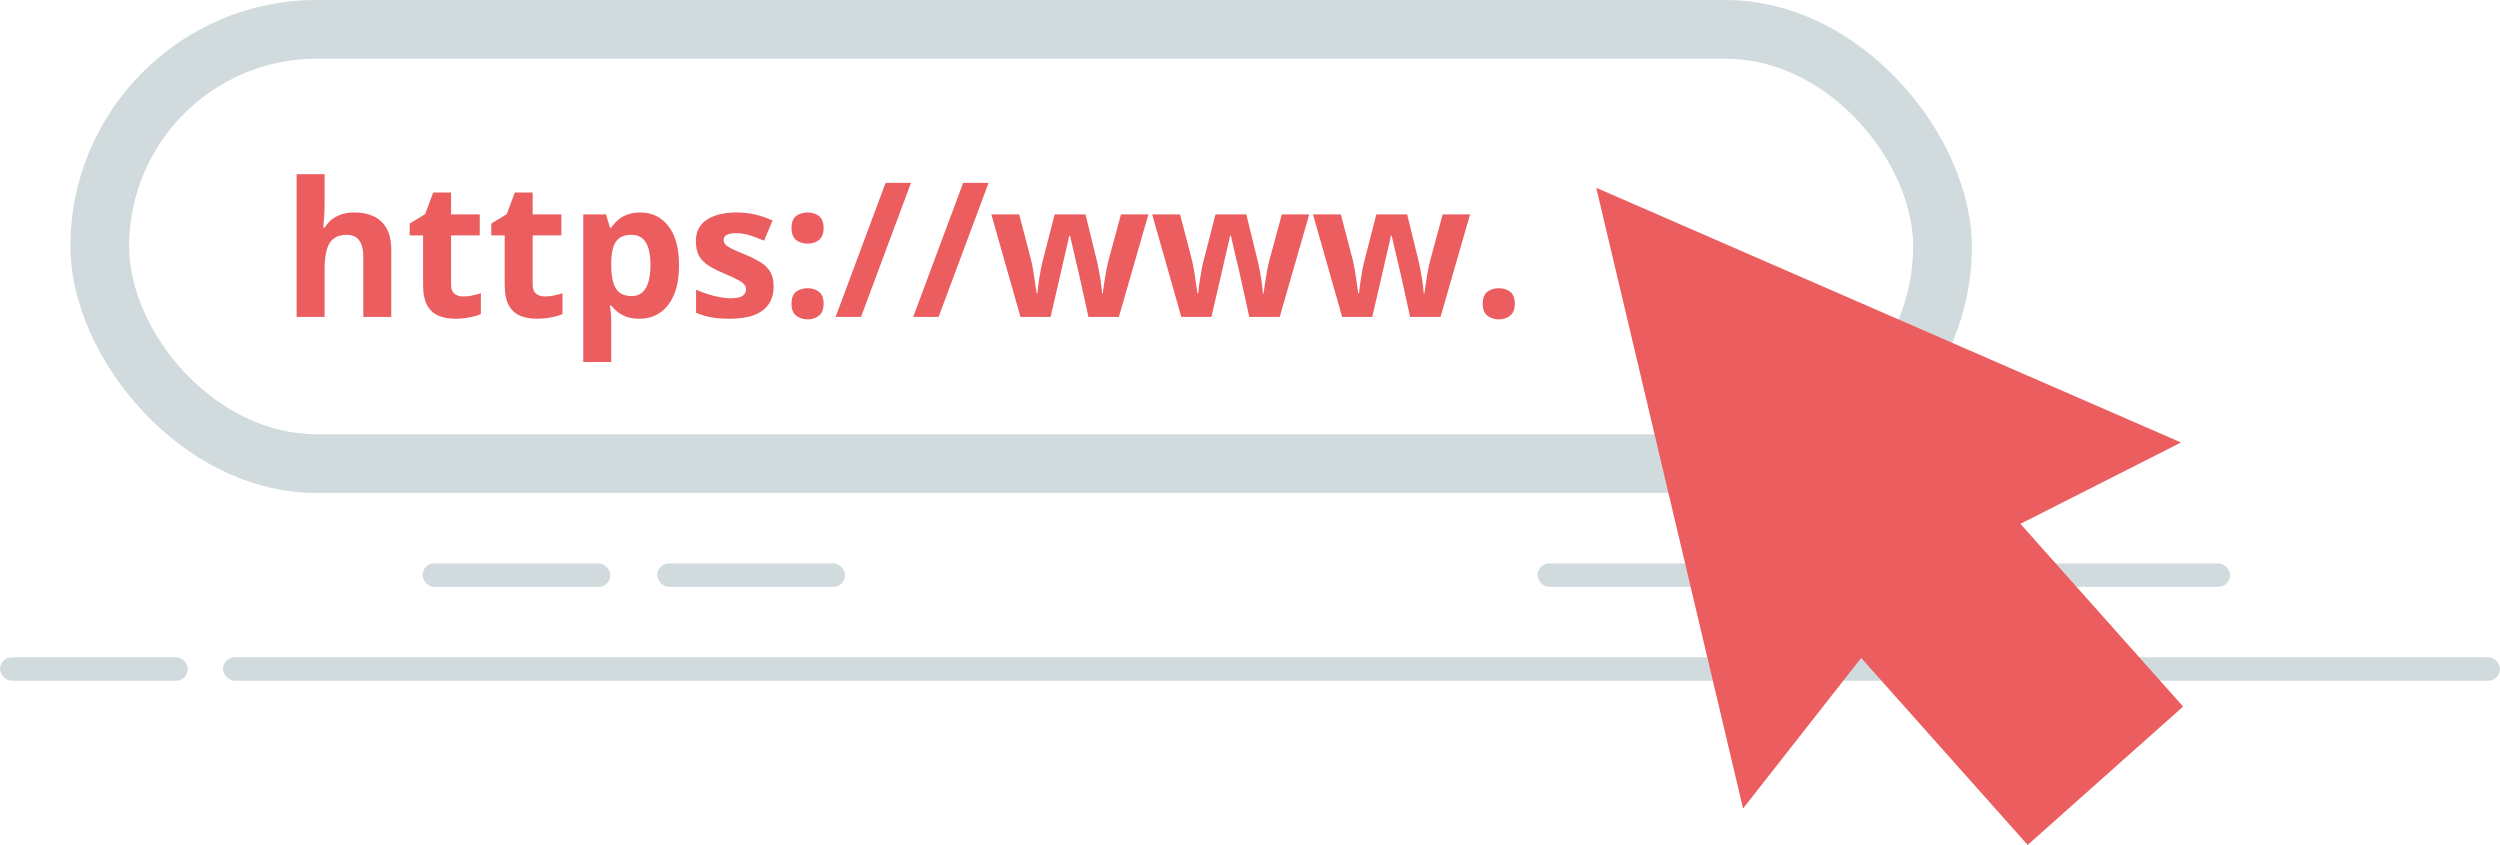 <svg width="213" height="72" viewBox="0 0 213 72" fill="none" xmlns="http://www.w3.org/2000/svg">
<rect x="6" width="162" height="42" rx="21" fill="#D1DBDE"/>
<rect x="11" y="5" width="152" height="32" rx="16" fill="white"/>
<path d="M27.656 14.844V17.32C27.656 17.753 27.641 18.164 27.609 18.555C27.583 18.945 27.562 19.221 27.547 19.383H27.672C27.859 19.081 28.081 18.836 28.336 18.648C28.596 18.461 28.883 18.323 29.195 18.234C29.508 18.146 29.844 18.102 30.203 18.102C30.833 18.102 31.383 18.213 31.852 18.438C32.32 18.656 32.685 19.003 32.945 19.477C33.206 19.945 33.336 20.555 33.336 21.305V27H30.953V21.898C30.953 21.273 30.838 20.802 30.609 20.484C30.38 20.167 30.026 20.008 29.547 20.008C29.068 20.008 28.69 20.12 28.414 20.344C28.138 20.562 27.943 20.888 27.828 21.32C27.713 21.747 27.656 22.271 27.656 22.891V27H25.273V14.844H27.656ZM39.469 25.258C39.729 25.258 39.982 25.232 40.227 25.18C40.477 25.128 40.724 25.062 40.969 24.984V26.758C40.714 26.872 40.396 26.966 40.016 27.039C39.641 27.117 39.229 27.156 38.781 27.156C38.26 27.156 37.792 27.073 37.375 26.906C36.964 26.734 36.638 26.44 36.398 26.023C36.164 25.602 36.047 25.016 36.047 24.266V20.055H34.906V19.047L36.219 18.25L36.906 16.406H38.43V18.266H40.875V20.055H38.43V24.266C38.43 24.599 38.523 24.849 38.711 25.016C38.904 25.177 39.156 25.258 39.469 25.258ZM46.422 25.258C46.682 25.258 46.935 25.232 47.18 25.18C47.43 25.128 47.677 25.062 47.922 24.984V26.758C47.667 26.872 47.349 26.966 46.969 27.039C46.594 27.117 46.182 27.156 45.734 27.156C45.214 27.156 44.745 27.073 44.328 26.906C43.917 26.734 43.591 26.44 43.352 26.023C43.117 25.602 43 25.016 43 24.266V20.055H41.859V19.047L43.172 18.25L43.859 16.406H45.383V18.266H47.828V20.055H45.383V24.266C45.383 24.599 45.477 24.849 45.664 25.016C45.857 25.177 46.109 25.258 46.422 25.258ZM54.555 18.102C55.539 18.102 56.333 18.484 56.938 19.25C57.547 20.016 57.852 21.138 57.852 22.617C57.852 23.607 57.708 24.44 57.422 25.117C57.135 25.789 56.74 26.297 56.234 26.641C55.729 26.984 55.148 27.156 54.492 27.156C54.07 27.156 53.708 27.104 53.406 27C53.104 26.891 52.846 26.753 52.633 26.586C52.419 26.414 52.234 26.232 52.078 26.039H51.953C51.995 26.247 52.026 26.461 52.047 26.68C52.068 26.898 52.078 27.112 52.078 27.32V30.844H49.695V18.266H51.633L51.969 19.398H52.078C52.234 19.164 52.425 18.948 52.648 18.75C52.872 18.552 53.141 18.396 53.453 18.281C53.771 18.162 54.138 18.102 54.555 18.102ZM53.789 20.008C53.372 20.008 53.042 20.094 52.797 20.266C52.552 20.438 52.372 20.695 52.258 21.039C52.148 21.383 52.089 21.818 52.078 22.344V22.602C52.078 23.164 52.13 23.641 52.234 24.031C52.344 24.422 52.523 24.719 52.773 24.922C53.029 25.125 53.378 25.227 53.82 25.227C54.185 25.227 54.484 25.125 54.719 24.922C54.953 24.719 55.128 24.422 55.242 24.031C55.362 23.635 55.422 23.154 55.422 22.586C55.422 21.732 55.289 21.088 55.023 20.656C54.758 20.224 54.346 20.008 53.789 20.008ZM65.914 24.406C65.914 25 65.773 25.503 65.492 25.914C65.216 26.32 64.802 26.63 64.25 26.844C63.698 27.052 63.01 27.156 62.188 27.156C61.578 27.156 61.055 27.117 60.617 27.039C60.185 26.961 59.747 26.831 59.305 26.648V24.68C59.779 24.893 60.286 25.07 60.828 25.211C61.375 25.346 61.854 25.414 62.266 25.414C62.729 25.414 63.06 25.346 63.258 25.211C63.461 25.07 63.562 24.888 63.562 24.664C63.562 24.518 63.521 24.388 63.438 24.273C63.359 24.154 63.188 24.021 62.922 23.875C62.656 23.724 62.24 23.529 61.672 23.289C61.125 23.06 60.675 22.828 60.32 22.594C59.971 22.359 59.711 22.083 59.539 21.766C59.372 21.443 59.289 21.034 59.289 20.539C59.289 19.732 59.602 19.125 60.227 18.719C60.857 18.307 61.698 18.102 62.75 18.102C63.292 18.102 63.807 18.156 64.297 18.266C64.792 18.375 65.299 18.549 65.82 18.789L65.102 20.508C64.669 20.32 64.26 20.167 63.875 20.047C63.495 19.927 63.107 19.867 62.711 19.867C62.362 19.867 62.099 19.914 61.922 20.008C61.745 20.102 61.656 20.245 61.656 20.438C61.656 20.578 61.7 20.703 61.789 20.812C61.883 20.922 62.06 21.044 62.32 21.18C62.586 21.31 62.974 21.479 63.484 21.688C63.979 21.891 64.409 22.104 64.773 22.328C65.138 22.547 65.419 22.82 65.617 23.148C65.815 23.471 65.914 23.891 65.914 24.406ZM67.438 25.883C67.438 25.393 67.57 25.049 67.836 24.852C68.107 24.654 68.432 24.555 68.812 24.555C69.182 24.555 69.5 24.654 69.766 24.852C70.037 25.049 70.172 25.393 70.172 25.883C70.172 26.352 70.037 26.69 69.766 26.898C69.5 27.107 69.182 27.211 68.812 27.211C68.432 27.211 68.107 27.107 67.836 26.898C67.57 26.69 67.438 26.352 67.438 25.883ZM67.438 19.43C67.438 18.94 67.57 18.596 67.836 18.398C68.107 18.201 68.432 18.102 68.812 18.102C69.182 18.102 69.5 18.201 69.766 18.398C70.037 18.596 70.172 18.94 70.172 19.43C70.172 19.904 70.037 20.245 69.766 20.453C69.5 20.656 69.182 20.758 68.812 20.758C68.432 20.758 68.107 20.656 67.836 20.453C67.57 20.245 67.438 19.904 67.438 19.43ZM77.617 15.578L73.359 27H71.195L75.453 15.578H77.617ZM84.227 15.578L79.969 27H77.805L82.062 15.578H84.227ZM92.734 27L92.062 23.945C92.026 23.763 91.966 23.495 91.883 23.141C91.799 22.781 91.708 22.398 91.609 21.992C91.516 21.581 91.427 21.201 91.344 20.852C91.266 20.503 91.208 20.247 91.172 20.086H91.102C91.065 20.247 91.008 20.503 90.93 20.852C90.852 21.201 90.763 21.581 90.664 21.992C90.57 22.404 90.482 22.792 90.398 23.156C90.315 23.516 90.253 23.789 90.211 23.977L89.508 27H86.945L84.461 18.266H86.836L87.844 22.133C87.912 22.404 87.977 22.727 88.039 23.102C88.102 23.471 88.156 23.831 88.203 24.18C88.255 24.523 88.294 24.797 88.32 25H88.383C88.393 24.849 88.414 24.648 88.445 24.398C88.482 24.148 88.521 23.891 88.562 23.625C88.609 23.354 88.651 23.112 88.688 22.898C88.729 22.68 88.76 22.531 88.781 22.453L89.859 18.266H92.484L93.508 22.453C93.544 22.604 93.591 22.844 93.648 23.172C93.711 23.5 93.766 23.838 93.812 24.188C93.859 24.531 93.885 24.802 93.891 25H93.953C93.974 24.823 94.01 24.56 94.062 24.211C94.115 23.862 94.174 23.497 94.242 23.117C94.315 22.732 94.388 22.404 94.461 22.133L95.508 18.266H97.844L95.328 27H92.734ZM106.438 27L105.766 23.945C105.729 23.763 105.669 23.495 105.586 23.141C105.503 22.781 105.411 22.398 105.312 21.992C105.219 21.581 105.13 21.201 105.047 20.852C104.969 20.503 104.911 20.247 104.875 20.086H104.805C104.768 20.247 104.711 20.503 104.633 20.852C104.555 21.201 104.466 21.581 104.367 21.992C104.273 22.404 104.185 22.792 104.102 23.156C104.018 23.516 103.956 23.789 103.914 23.977L103.211 27H100.648L98.164 18.266H100.539L101.547 22.133C101.615 22.404 101.68 22.727 101.742 23.102C101.805 23.471 101.859 23.831 101.906 24.18C101.958 24.523 101.997 24.797 102.023 25H102.086C102.096 24.849 102.117 24.648 102.148 24.398C102.185 24.148 102.224 23.891 102.266 23.625C102.312 23.354 102.354 23.112 102.391 22.898C102.432 22.68 102.464 22.531 102.484 22.453L103.562 18.266H106.188L107.211 22.453C107.247 22.604 107.294 22.844 107.352 23.172C107.414 23.5 107.469 23.838 107.516 24.188C107.562 24.531 107.589 24.802 107.594 25H107.656C107.677 24.823 107.714 24.56 107.766 24.211C107.818 23.862 107.878 23.497 107.945 23.117C108.018 22.732 108.091 22.404 108.164 22.133L109.211 18.266H111.547L109.031 27H106.438ZM120.141 27L119.469 23.945C119.432 23.763 119.372 23.495 119.289 23.141C119.206 22.781 119.115 22.398 119.016 21.992C118.922 21.581 118.833 21.201 118.75 20.852C118.672 20.503 118.615 20.247 118.578 20.086H118.508C118.471 20.247 118.414 20.503 118.336 20.852C118.258 21.201 118.169 21.581 118.07 21.992C117.977 22.404 117.888 22.792 117.805 23.156C117.721 23.516 117.659 23.789 117.617 23.977L116.914 27H114.352L111.867 18.266H114.242L115.25 22.133C115.318 22.404 115.383 22.727 115.445 23.102C115.508 23.471 115.562 23.831 115.609 24.18C115.661 24.523 115.701 24.797 115.727 25H115.789C115.799 24.849 115.82 24.648 115.852 24.398C115.888 24.148 115.927 23.891 115.969 23.625C116.016 23.354 116.057 23.112 116.094 22.898C116.135 22.68 116.167 22.531 116.188 22.453L117.266 18.266H119.891L120.914 22.453C120.951 22.604 120.997 22.844 121.055 23.172C121.117 23.5 121.172 23.838 121.219 24.188C121.266 24.531 121.292 24.802 121.297 25H121.359C121.38 24.823 121.417 24.56 121.469 24.211C121.521 23.862 121.581 23.497 121.648 23.117C121.721 22.732 121.794 22.404 121.867 22.133L122.914 18.266H125.25L122.734 27H120.141ZM126.328 25.883C126.328 25.393 126.461 25.049 126.727 24.852C126.997 24.654 127.323 24.555 127.703 24.555C128.073 24.555 128.391 24.654 128.656 24.852C128.927 25.049 129.062 25.393 129.062 25.883C129.062 26.352 128.927 26.69 128.656 26.898C128.391 27.107 128.073 27.211 127.703 27.211C127.323 27.211 126.997 27.107 126.727 26.898C126.461 26.69 126.328 26.352 126.328 25.883Z" fill="#EB5D5E"/>
<rect x="36" y="48" width="16" height="2" rx="1" fill="#D1DBDE"/>
<rect x="56" y="48" width="16" height="2" rx="1" fill="#D1DBDE"/>
<rect x="131" y="48" width="16" height="2" rx="1" fill="#D1DBDE"/>
<rect x="151" y="48" width="16" height="2" rx="1" fill="#D1DBDE"/>
<rect x="174" y="48" width="16" height="2" rx="1" fill="#D1DBDE"/>
<rect y="56" width="16" height="2" rx="1" fill="#D1DBDE"/>
<rect x="19" y="56" width="194" height="2" rx="1" fill="#D1DBDE"/>
<g filter="url(#filter0_d_2133_18400)">
<path fill-rule="evenodd" clip-rule="evenodd" d="M183.821 36.7L134 15L146.51 67.882L156.572 55.056L170.757 70.988L184 59.198L170.14 43.63L183.821 36.7Z" fill="#EB5D5E"/>
</g>
<defs>
<filter id="filter0_d_2133_18400" x="134" y="15" width="52" height="56.988" filterUnits="userSpaceOnUse" color-interpolation-filters="sRGB">
<feFlood flood-opacity="0" result="BackgroundImageFix"/>
<feColorMatrix in="SourceAlpha" type="matrix" values="0 0 0 0 0 0 0 0 0 0 0 0 0 0 0 0 0 0 127 0" result="hardAlpha"/>
<feOffset dx="2" dy="1"/>
<feColorMatrix type="matrix" values="0 0 0 0 0.82 0 0 0 0 0.859 0 0 0 0 0.871 0 0 0 1 0"/>
<feBlend mode="normal" in2="BackgroundImageFix" result="effect1_dropShadow_2133_18400"/>
<feBlend mode="normal" in="SourceGraphic" in2="effect1_dropShadow_2133_18400" result="shape"/>
</filter>
</defs>
</svg>
